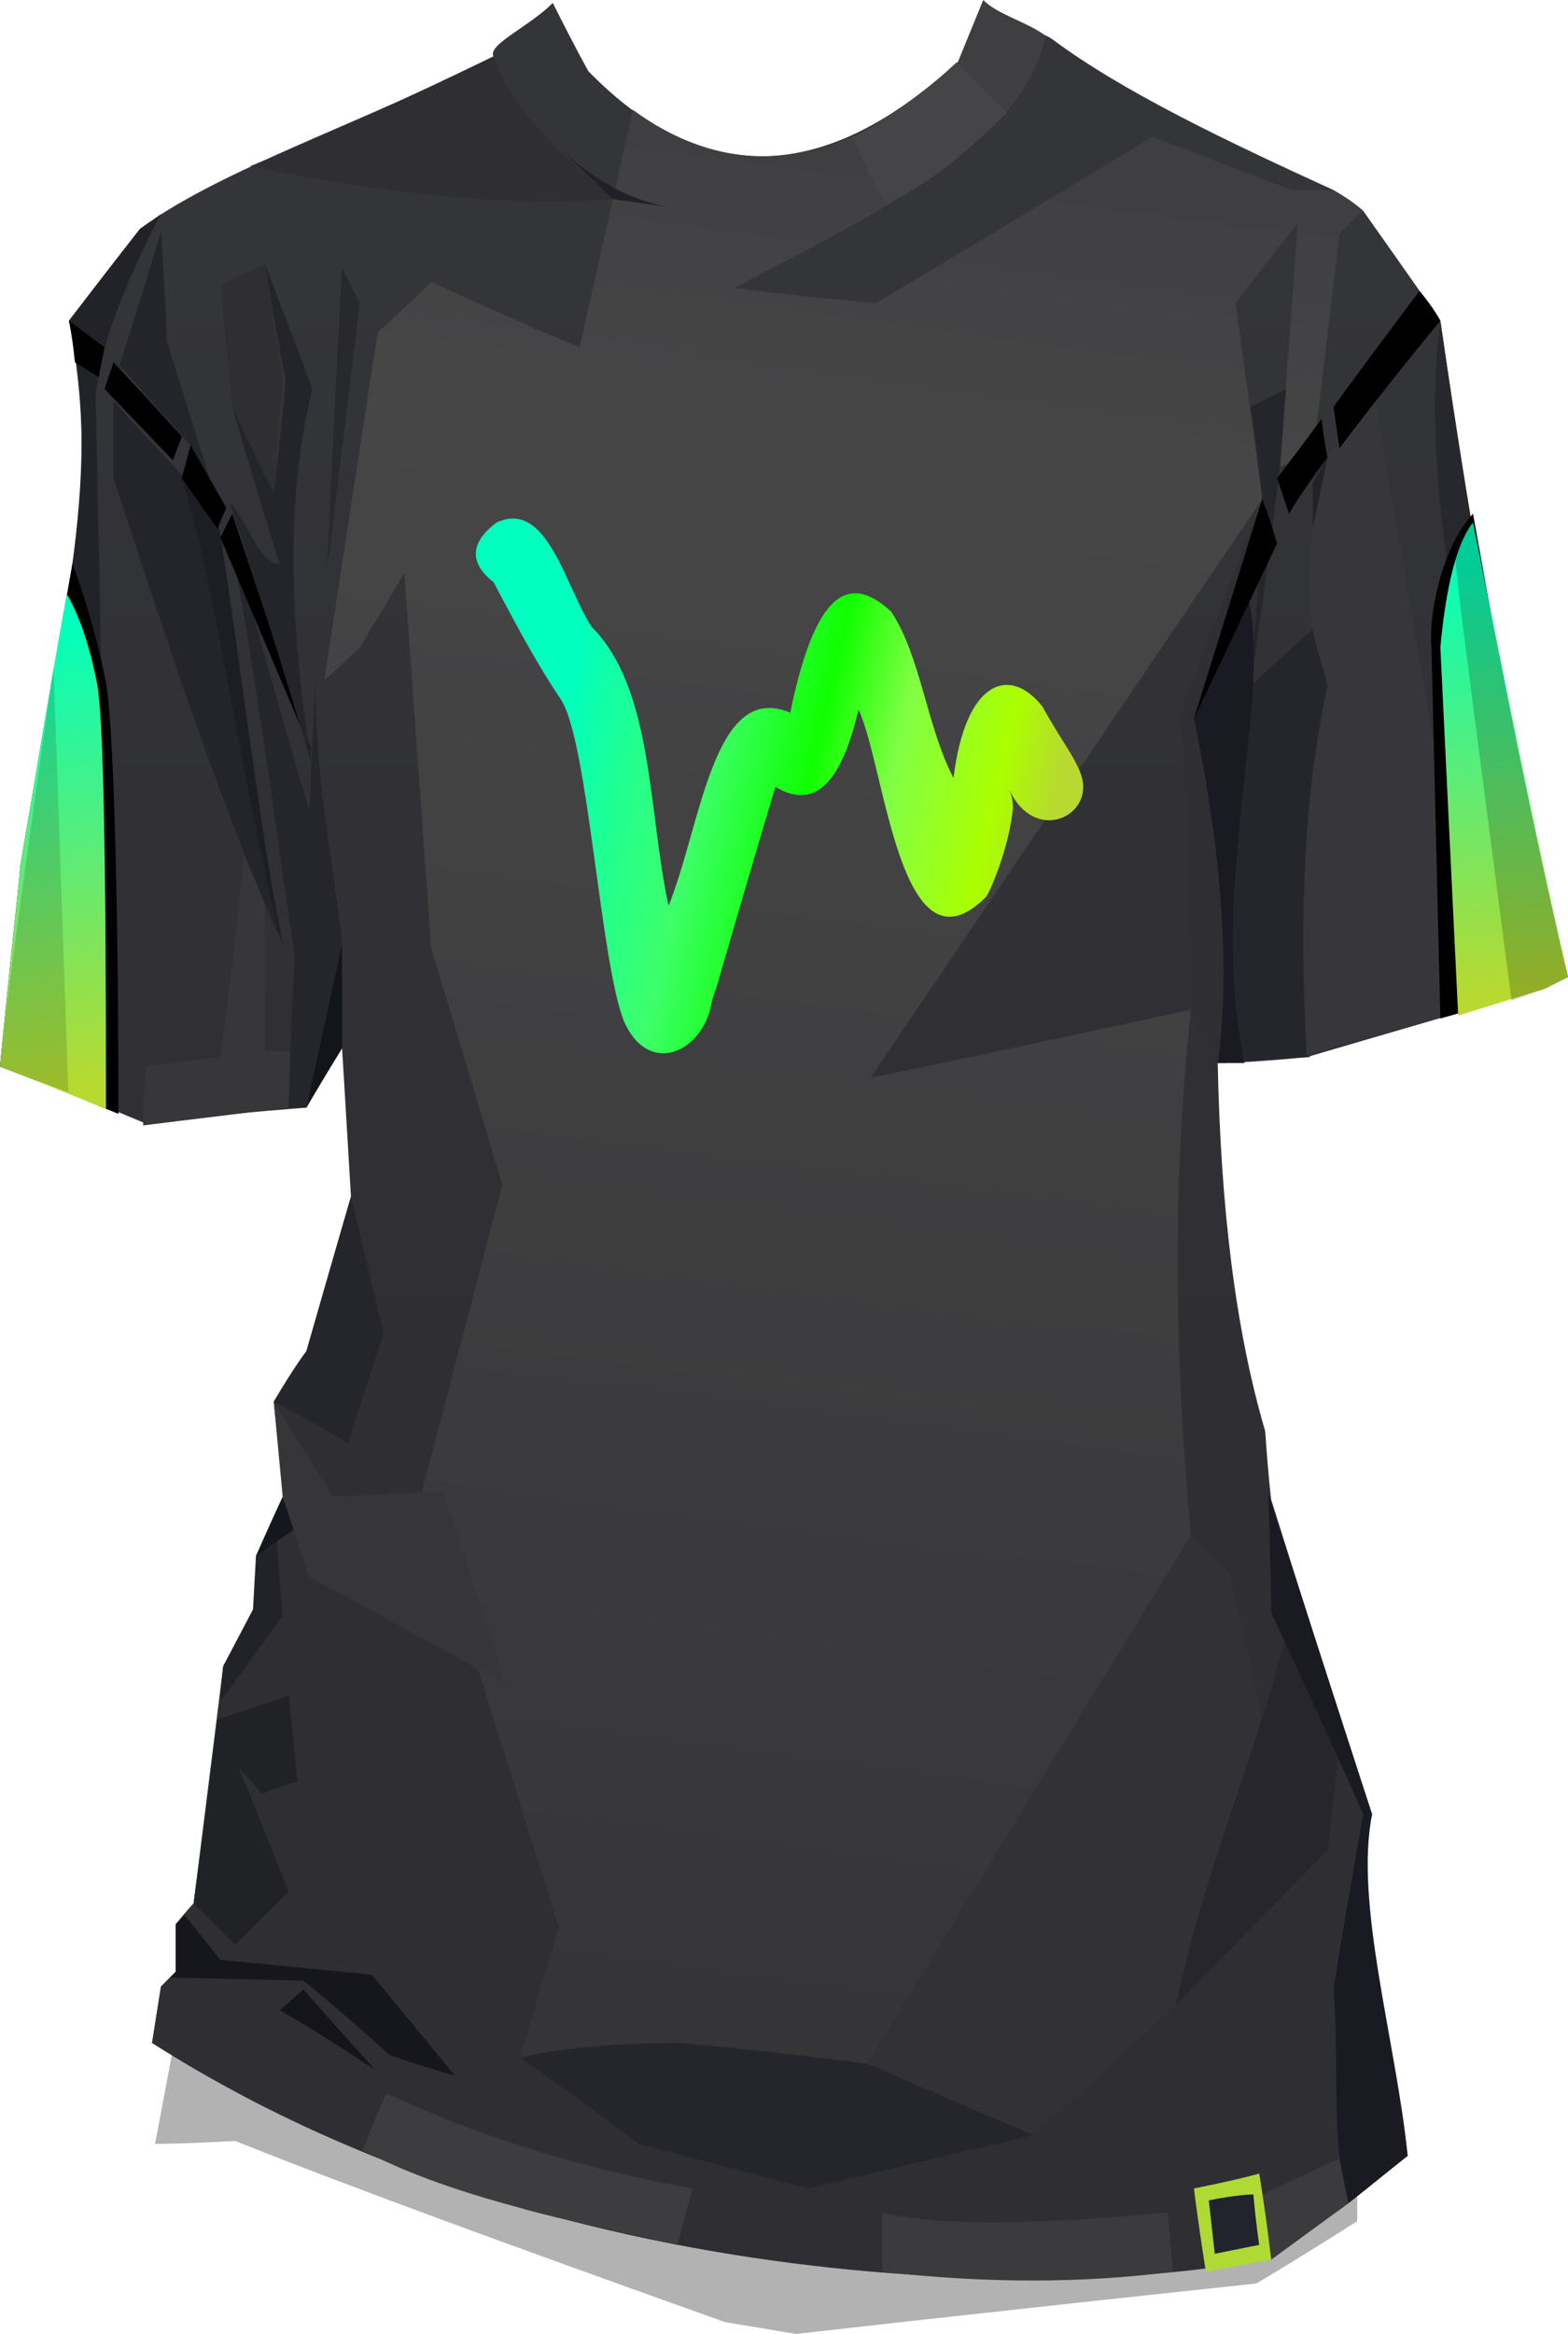 <?xml version="1.0" encoding="UTF-8" standalone="no"?>
<svg
   width="528.232"
   height="786"
   viewBox="0 0 528.232 786"
   version="1.1"
   id="svg103"
   sodipodi:docname="cb-layer-0465.svg"
   xmlns:inkscape="http://www.inkscape.org/namespaces/inkscape"
   xmlns:sodipodi="http://sodipodi.sourceforge.net/DTD/sodipodi-0.dtd"
   xmlns="http://www.w3.org/2000/svg"
   xmlns:svg="http://www.w3.org/2000/svg">
  <sodipodi:namedview
     id="namedview105"
     pagecolor="#ffffff"
     bordercolor="#666666"
     borderopacity="1.0"
     inkscape:pageshadow="2"
     inkscape:pageopacity="0.0"
     inkscape:pagecheckerboard="0" />
  <defs
     id="defs43">
    <linearGradient
       x1="316.844"
       y1="70.533"
       x2="316.844"
       y2="634.514"
       id="id-42194"
       gradientTransform="scale(0.827,1.209)"
       gradientUnits="userSpaceOnUse">
      <stop
         stop-color="#343538"
         offset="0%"
         id="stop2" />
      <stop
         stop-color="#313135"
         offset="29%"
         id="stop4" />
      <stop
         stop-color="#2F2F33"
         offset="59%"
         id="stop6" />
      <stop
         stop-color="#2F2F33"
         offset="100%"
         id="stop8" />
    </linearGradient>
    <linearGradient
       x1="428.383"
       y1="34.524"
       x2="398.791"
       y2="488.272"
       id="id-42195"
       gradientTransform="scale(0.71,1.409)"
       gradientUnits="userSpaceOnUse">
      <stop
         stop-color="#3F3E41"
         offset="0%"
         id="stop11" />
      <stop
         stop-color="#484848"
         offset="16%"
         stop-opacity="0.918"
         id="stop13" />
      <stop
         stop-color="#353538"
         offset="100%"
         id="stop15" />
    </linearGradient>
    <linearGradient
       x1="49.258"
       y1="7.105"
       x2="50.947"
       y2="82.298"
       id="id-42196"
       gradientTransform="scale(0.509,1.965)"
       gradientUnits="userSpaceOnUse">
      <stop
         stop-color="#00FFBE"
         offset="0%"
         id="stop18" />
      <stop
         stop-color="#B7D930"
         offset="100%"
         id="stop20" />
    </linearGradient>
    <linearGradient
       x1="43.909"
       y1="10.527"
       x2="45.702"
       y2="90.28"
       id="id-42197"
       gradientTransform="scale(0.515,1.942)"
       gradientUnits="userSpaceOnUse">
      <stop
         stop-color="#00FFBE"
         offset="0%"
         id="stop23" />
      <stop
         stop-color="#B7D930"
         offset="100%"
         id="stop25" />
    </linearGradient>
    <linearGradient
       x1="351.337"
       y1="282.114"
       x2="195.857"
       y2="251.402"
       id="id-42198"
       gradientTransform="scale(1.066,0.938)"
       gradientUnits="userSpaceOnUse">
      <stop
         stop-color="#B7D930"
         offset="0%"
         id="stop28" />
      <stop
         stop-color="#ABFF00"
         offset="12%"
         id="stop30" />
      <stop
         stop-color="#81FF45"
         offset="33%"
         id="stop32" />
      <stop
         stop-color="#0FFF00"
         offset="49%"
         id="stop34" />
      <stop
         stop-color="#3DFF6A"
         offset="70%"
         id="stop36" />
      <stop
         stop-color="#22FF8F"
         offset="85%"
         id="stop38" />
      <stop
         stop-color="#00FFBE"
         offset="100%"
         id="stop40" />
    </linearGradient>
  </defs>
  <g
     transform="translate(-17.768)"
     id="id-42199">
    <g
       transform="translate(19)"
       id="id-42200">
      <path
         d="m 51,722 c 4,-21 6,-32 6,-32 159,78 292,94 399,49 0,6 0,9 0,9 -22,14 -34,21 -34,21 -103,11 -155,17 -155,17 l -24,-4 C 173,757 118,737 78,721 c -18,1 -27,1 -27,1 z"
         fill="#000000"
         fill-opacity="0.303"
         id="id-42201" />
      <path
         d="m 50,688 c 2,-13 3,-19 3,-19 4,-4 5,-5 5,-5 0,-11 0,-16 0,-16 4,-5 6,-7 6,-7 7,-53 10,-80 10,-80 8,-13 12,-19 12,-19 -1,-12 -1,-18 -1,-18 7,-13 10,-19 10,-19 -3,-22 -4,-33 -4,-33 7,-12 11,-17 11,-17 10,-35 15,-52 15,-52 -2,-34 -3,-50 -3,-50 -8,13 -12,20 -12,20 -37,3 -55,5 -55,5 C 16,365 0,359 0,359 9,235 37,185 22,108 38,87 46,77 46,77 73,57 122,41 165,19 163,15 177,9 185,1 c 8,16 12,23 12,23 38,39 79,38 123,-2 14,-11 25,-14 33,-9 24,18 60,35 95,51 7,5 10,7 10,7 17,24 26,37 26,37 11,76 23,151 40,219 -4,4 -6,6 -6,6 -52,15 -79,23 -79,23 -20,2 -30,2 -30,2 1,49 6,90 16,124 1,15 2,23 2,23 22,70 34,106 34,106 -6,22 3,68 12,115 -12,9 -19,17 -47,34 -39,11 -227,23 -376,-72 z"
         fill="url(#id-42194)"
         id="id-42202"
         style="fill:url(#id-42194)" />
      <path
         d="m 91,711 c 1,-16 2,-24 2,-24 -13,-10 -20,-15 -20,-15 6,-7 8,-11 8,-11 -4,-2 -6,-3 -6,-3 16,-10 24,-15 24,-15 -10,-22 -14,-33 -14,-33 9,-7 14,-10 14,-10 l -8,-87 -6,11 1,19 -12,18 -10,80 -6,7 v 16 l -5,5 -3,19 c 10,6 16,10 19,11 15,9 22,12 22,12 z"
         fill="#2f2f33"
         id="id-42203" />
      <path
         d="M 125,697 C 104,683 93,677 93,677 l 8,-7 c 16,18 24,27 24,27 z"
         fill="#13151a"
         id="id-42204" />
      <path
         d="m 152,699 c -14,-4 -22,-7 -22,-7 -19,-17 -29,-25 -29,-25 l -45,-1 2,-2 c 0,-11 0,-16 0,-16 2,-2 3,-3 3,-3 8,10 12,15 12,15 l 51,5 c 19,23 28,34 28,34 z"
         fill="#15171d"
         id="id-42205" />
      <path
         d="m 64,641 c 9,9 14,14 14,14 C 90,643 96,637 96,637 85,609 79,595 79,595 l 8,9 c 8,-3 12,-4 12,-4 -2,-19 -3,-29 -3,-29 l -24,8 c -5,41 -8,62 -8,62 z"
         fill="#202226"
         id="id-42206" />
      <path
         d="m 73,573 c 14,-19 21,-29 21,-29 l -2,-25 -7,5 -1,18 -10,19 c -1,8 -1,12 -1,12 z"
         fill="#222329"
         id="id-42207" />
      <path
         d="m 85,524 13,-9 -4,-11 c -6,13 -9,20 -9,20 z"
         fill="#15171e"
         id="id-42208" />
      <path
         d="m 91,472 c 17,9 25,14 25,14 8,-25 12,-37 12,-37 l -11,-46 -15,52 c -7,11 -11,17 -11,17 z"
         fill="#25262c"
         id="id-42209" />
      <path
         d="m 102,373 -3,-107 15,52 v 35 c -8,13 -12,20 -12,20 z"
         fill="#12151a"
         id="id-42210" />
      <path
         d="m 47,379 c 0,-14 1,-20 1,-20 17,-2 25,-3 25,-3 6,-45 8,-68 8,-68 4,10 7,15 7,16 0,0 0,0 0,0 0,34 0,50 0,50 6,0 9,0 9,0 l -1,19 c -33,4 -49,6 -49,6 z"
         fill="#37373a"
         id="id-42211" />
      <path
         d="m 96,373 c 1,-34 2,-51 2,-51 -7,-48 -13,-95 -23,-148 18,66 28,99 28,99 l 2,-45 c 0,37 6,60 9,90 l -12,55 c -4,0 -6,0 -6,0 z"
         fill="#25262c"
         id="id-42212" />
      <path
         d="m 37,135 c 0,18 0,26 0,26 19,58 37,113 57,157 -8,-45 -18,-89 -28,-144 3,-7 4,-11 4,-11 C 60,131 55,115 55,115 54,90 53,78 53,78 c -9,30 -14,45 -14,45 16,18 24,27 24,27 l -2,11 C 45,144 37,135 37,135 Z"
         fill="#24252a"
         id="id-42213" />
      <path
         d="m 63,150 -3,11 C 73,203 80,266 94,318 86,280 77,199 70,163 66,155 63,150 63,150 Z"
         fill="#1d1d24"
         id="id-42214" />
      <path
         d="m 63,150 -3,11 12,17 3,-7 C 67,157 63,150 63,150 Z"
         fill="#000000"
         id="id-42215" />
      <path
         d="m 77,173 -4,8 31,73 C 86,200 77,173 77,173 Z"
         fill="#000000"
         id="id-42216" />
      <path
         d="m 76,169 c 6,6 10,21 17,21 -11,-35 -16,-53 -16,-53 9,19 14,29 14,29 3,-25 4,-38 4,-38 -5,-26 -7,-39 -7,-39 11,28 16,42 16,42 -9,36 -8,79 0,127 C 86,198 76,169 76,169 Z"
         fill="#24252b"
         id="id-42217" />
      <path
         d="m 114,90 c 4,8 6,12 6,12 l -11,90 c 3,-68 5,-102 5,-102 z"
         fill="#27292d"
         id="id-42218" />
      <path
         d="m 108,229 c 12,-78 18,-117 18,-117 12,-11 18,-17 18,-17 33,15 50,22 50,22 l 18,-80 c 30,22 67,24 109,-15 l 9,-22 c 5,5 14,7 21,12 -7,36 -57,60 -105,85 32,4 48,5 48,5 62,-37 93,-56 93,-56 31,12 47,18 47,18 9,0 14,0 14,0 7,4 10,7 10,7 -6,5 -8,8 -8,8 -6,50 -9,75 -9,75 -7,2 -11,3 -11,3 4,-55 6,-82 6,-82 -14,18 -21,27 -21,27 6,44 9,66 9,66 -88,130 -132,195 -132,195 72,-15 108,-23 108,-23 -6,54 -6,114 0,177 -73,119 -109,178 -109,178 -43,-5 -86,-10 -117,-2 l 13,-44 -46,-147 27,-103 -24,-80 -9,-126 -15,25 c -8,8 -12,11 -12,11 z"
         fill="url(#id-42195)"
         id="id-42219"
         style="fill:url(#id-42195)" />
      <path
         d="m 91,472 c 13,21 20,32 20,32 24,-1 37,-2 37,-2 14,43 21,65 21,65 l -66,-36 -9,-27 c -2,-21 -3,-32 -3,-32 z"
         fill="#363639"
         id="id-42220" />
      <path
         d="m 174,693 c 27,19 40,29 40,29 38,10 57,15 57,15 51,-12 76,-18 76,-18 -9,-4 -16,-8 -21,-10 -8,-3 -19,-8 -35,-14 -31,-4 -52,-6 -63,-7 -37,0 -54,5 -54,5 z"
         fill="#24262b"
         id="id-42221" />
      <path
         d="m 291,695 c 37,16 56,24 56,24 32,-29 48,-44 48,-44 19,-64 29,-96 29,-96 L 413,530 400,517 C 327,636 291,695 291,695 Z"
         fill="#323236"
         id="id-42222" />
      <path
         d="m 395,675 c 9,-43 26,-82 37,-124 12,25 18,37 18,37 l -4,35 c -34,35 -51,52 -51,52 z"
         fill="#26262c"
         id="id-42223" />
      <path
         d="m 426,503 c 1,27 1,40 1,40 21,45 31,68 31,68 -7,39 -10,59 -10,59 2,23 -1,53 5,72 l 20,-16 c -4,-39 -18,-85 -12,-115 z"
         fill="#1a1b22"
         id="id-42224" />
      <path
         d="m 420,137 c 8,-4 12,-6 12,-6 l -2,26 c -6,49 -10,74 -10,74 14,-13 21,-19 21,-19 5,12 7,19 7,19 -7,56 -10,84 -10,84 l 2,41 c -19,1 -29,2 -29,2 1,-34 2,-59 3,-76 3,-26 6,-64 10,-114 -2,-20 -4,-31 -4,-31 z"
         fill="#25262c"
         id="id-42225" />
      <path
         d="m 439,356 c -3,-54 0,-93 7,-125 -3,-15 -10,-17 -3,-74 13,-15 19,-22 19,-22 l 35,204 c -39,11 -58,16 -58,17 z"
         fill="#37373b"
         id="id-42226" />
      <path
         d="m 424,168 -28,73 c 4,28 4,65 4,100 l 9,17 c 6,-66 10,-110 11,-131 4,-40 4,-59 4,-59 z"
         fill="#2f2f33"
         id="id-42227" />
      <path
         d="m 484,108 c -8,60 12,141 34,225 l 6,-6 C 508,257 495,184 484,108 Z"
         fill="#27282d"
         id="id-42228" />
      <path
         d="m 477,98 c 5,6 7,10 7,10 -23,28 -34,43 -34,43 l -2,-14 c 19,-26 29,-39 29,-39 z"
         fill="#000000"
         id="id-42229" />
      <path
         d="m 444,141 c 1,9 2,13 2,13 -9,12 -13,19 -13,19 l -4,-12 c 10,-13 15,-20 15,-20 z"
         fill="#000000"
         id="id-42230" />
      <path
         d="m 441,163 c 0,10 0,15 0,15 l 5,-24 c -4,6 -5,9 -5,9 z"
         fill="#222228"
         id="id-42231" />
      <path
         d="m 409,358 h 9 c -6,-30 -4,-54 -2,-76 2,-25 6,-46 5,-67 0,-8 -2,-16 -4,-23 l -16,50 c 10,48 12,87 8,116 z"
         fill="#1a1b22"
         id="id-42232" />
      <path
         d="m 429,183 c -3,-10 -5,-15 -5,-15 l -23,74 c 19,-40 28,-59 28,-59 z"
         fill="#000000"
         id="id-42233" />
      <path
         d="m 286,46 c 7,16 11,23 11,23 20,-10 29,-20 41,-31 L 321,21 c -7,7 -13,11 -17,14 -6,4 -11,8 -18,11 z"
         fill="#454548"
         id="id-42234" />
      <path
         d="m 206,67 c -36,3 -78,-2 -123,-11 27,-11 53,-23 82,-37 4,13 17,29 41,48 z"
         fill="#2f2f33"
         id="id-42235" />
      <path
         d="m 182,45 c 16,15 23,22 23,22 l 21,3 C 211,68 197,60 182,45 Z"
         fill="#1f2126"
         id="id-42236" />
      <path
         d="m 88,89 -15,7 4,41 14,29 3,-39 C 90,102 88,89 88,89 Z"
         fill="#2f2f32"
         id="id-42237" />
      <path
         d="M 53,72 C 39,99 32,119 31,134 L 36,374 0,359 C 4,309 13,251 23,191 27,162 28,134 22,108 L 46,77 c 5,-3 7,-5 7,-5 z"
         fill="#222328"
         id="id-42238" />
      <path
         d="m 22,108 c 8,6 12,9 12,9 l -2,10 -8,-5 c -1,-10 -2,-14 -2,-14 z"
         fill="#000000"
         id="id-42239" />
      <path
         d="m 37,122 c 15,16 23,25 23,25 l -3,8 -23,-24 c 2,-6 3,-9 3,-9 z"
         fill="#000000"
         id="id-42240" />
      <path
         d="m 121,724 c 5,-13 8,-19 8,-19 30,14 64,25 103,32 l -5,19 c -27,-6 -45,-10 -55,-13 -26,-7 -42,-14 -51,-19 z"
         fill="#3d3d3f"
         id="id-42241" />
      <path
         d="m 296,745 c 0,14 0,20 0,20 34,4 68,4 98,0 l -2,-20 c -49,5 -82,4 -96,0 z"
         fill="#3b3b3e"
         id="id-42242" />
      <path
         d="m 427,761 c -2,-15 -3,-22 -3,-22 17,-8 26,-12 26,-12 l 3,15 z"
         fill="#3b3b3e"
         id="id-42243" />
    </g>
    <path
       d="m 420,737 c 15,-3 22,-5 22,-5 3,19 4,29 4,29 l -22,4 c -3,-19 -4,-28 -4,-28 z"
       fill="#afda36"
       id="id-42244" />
    <path
       d="m 440,739 c 1,11 2,17 2,17 -10,2 -15,3 -15,3 l -2,-18 c 10,-2 15,-2 15,-2 z"
       fill="#21242c"
       id="id-42245" />
    <g
       transform="translate(0,171)"
       id="id-42246">
      <g
         transform="translate(499,1)"
         id="id-42247">
        <path
           d="M 1,46 C 0,36 4,13 15,1 24,51 33,103 47,157 l -8,4 -35,10 z"
           fill="#000000"
           id="id-42248" />
        <path
           d="M 4,46 C 6,24 10,10 15,4 25,54 35,105 47,157 l -8,4 -29,9 z"
           fill="url(#id-42196)"
           id="id-42249"
           style="fill:url(#id-42196)" />
        <path
           d="m 15,4 c -2,3 -4,5 -6,9 -1,1 6,52 19,152 l 11,-4 8,-4 C 39,123 31,86 24,49 21,34 18,19 15,4 Z"
           fill="#000000"
           fill-opacity="0.202"
           id="id-42250" />
      </g>
      <g
         transform="rotate(-6,220.811,7.594)"
         id="id-42251">
        <path
           d="M 0,166 C 6,136 11,114 14,99 18,85 27,52 42,0 46,16 48,30 49,41 50,52 47,100 38,186 20,176 0,166 0,166 Z"
           fill="#000000"
           id="id-42252" />
        <path
           d="M 0,166 C 6,136 11,114 14,99 18,85 26,55 39,10 43,19 45,30 46,41 47,52 43,99 34,184 16,174 0,166 0,166 Z"
           fill="url(#id-42197)"
           id="path96"
           style="fill:url(#id-42197)" />
        <path
           d="M 22,177 0,166 C 4,146 15,102 32,34 Z"
           fill="#000000"
           fill-opacity="0.137"
           id="id-42254" />
      </g>
    </g>
    <path
       d="m 228,344 c 8,18 25,11 29,-4 1,-5 2,-7 2,-7 13,-45 20,-68 20,-68 15,9 23,-5 28,-26 9,19 14,92 43,63 2,-3 8,-18 9,-30 0,-5 -2,-7 -3,-11 7,25 31,15 26,0 -2,-6 -7,-12 -13,-23 -11,-14 -26,-9 -30,24 -9,-17 -11,-41 -21,-56 -15,-14 -26,-5 -34,34 -26,-11 -30,38 -41,65 -7,-32 -5,-73 -26,-94 -9,-14 -15,-43 -32,-35 -8,6 -10,13 -1,20 7,13 13,25 23,40 9,15 13,88 21,108 z"
       fill="url(#id-42198)"
       id="id-42255"
       style="fill:url(#id-42198)" />
  </g>
</svg>

